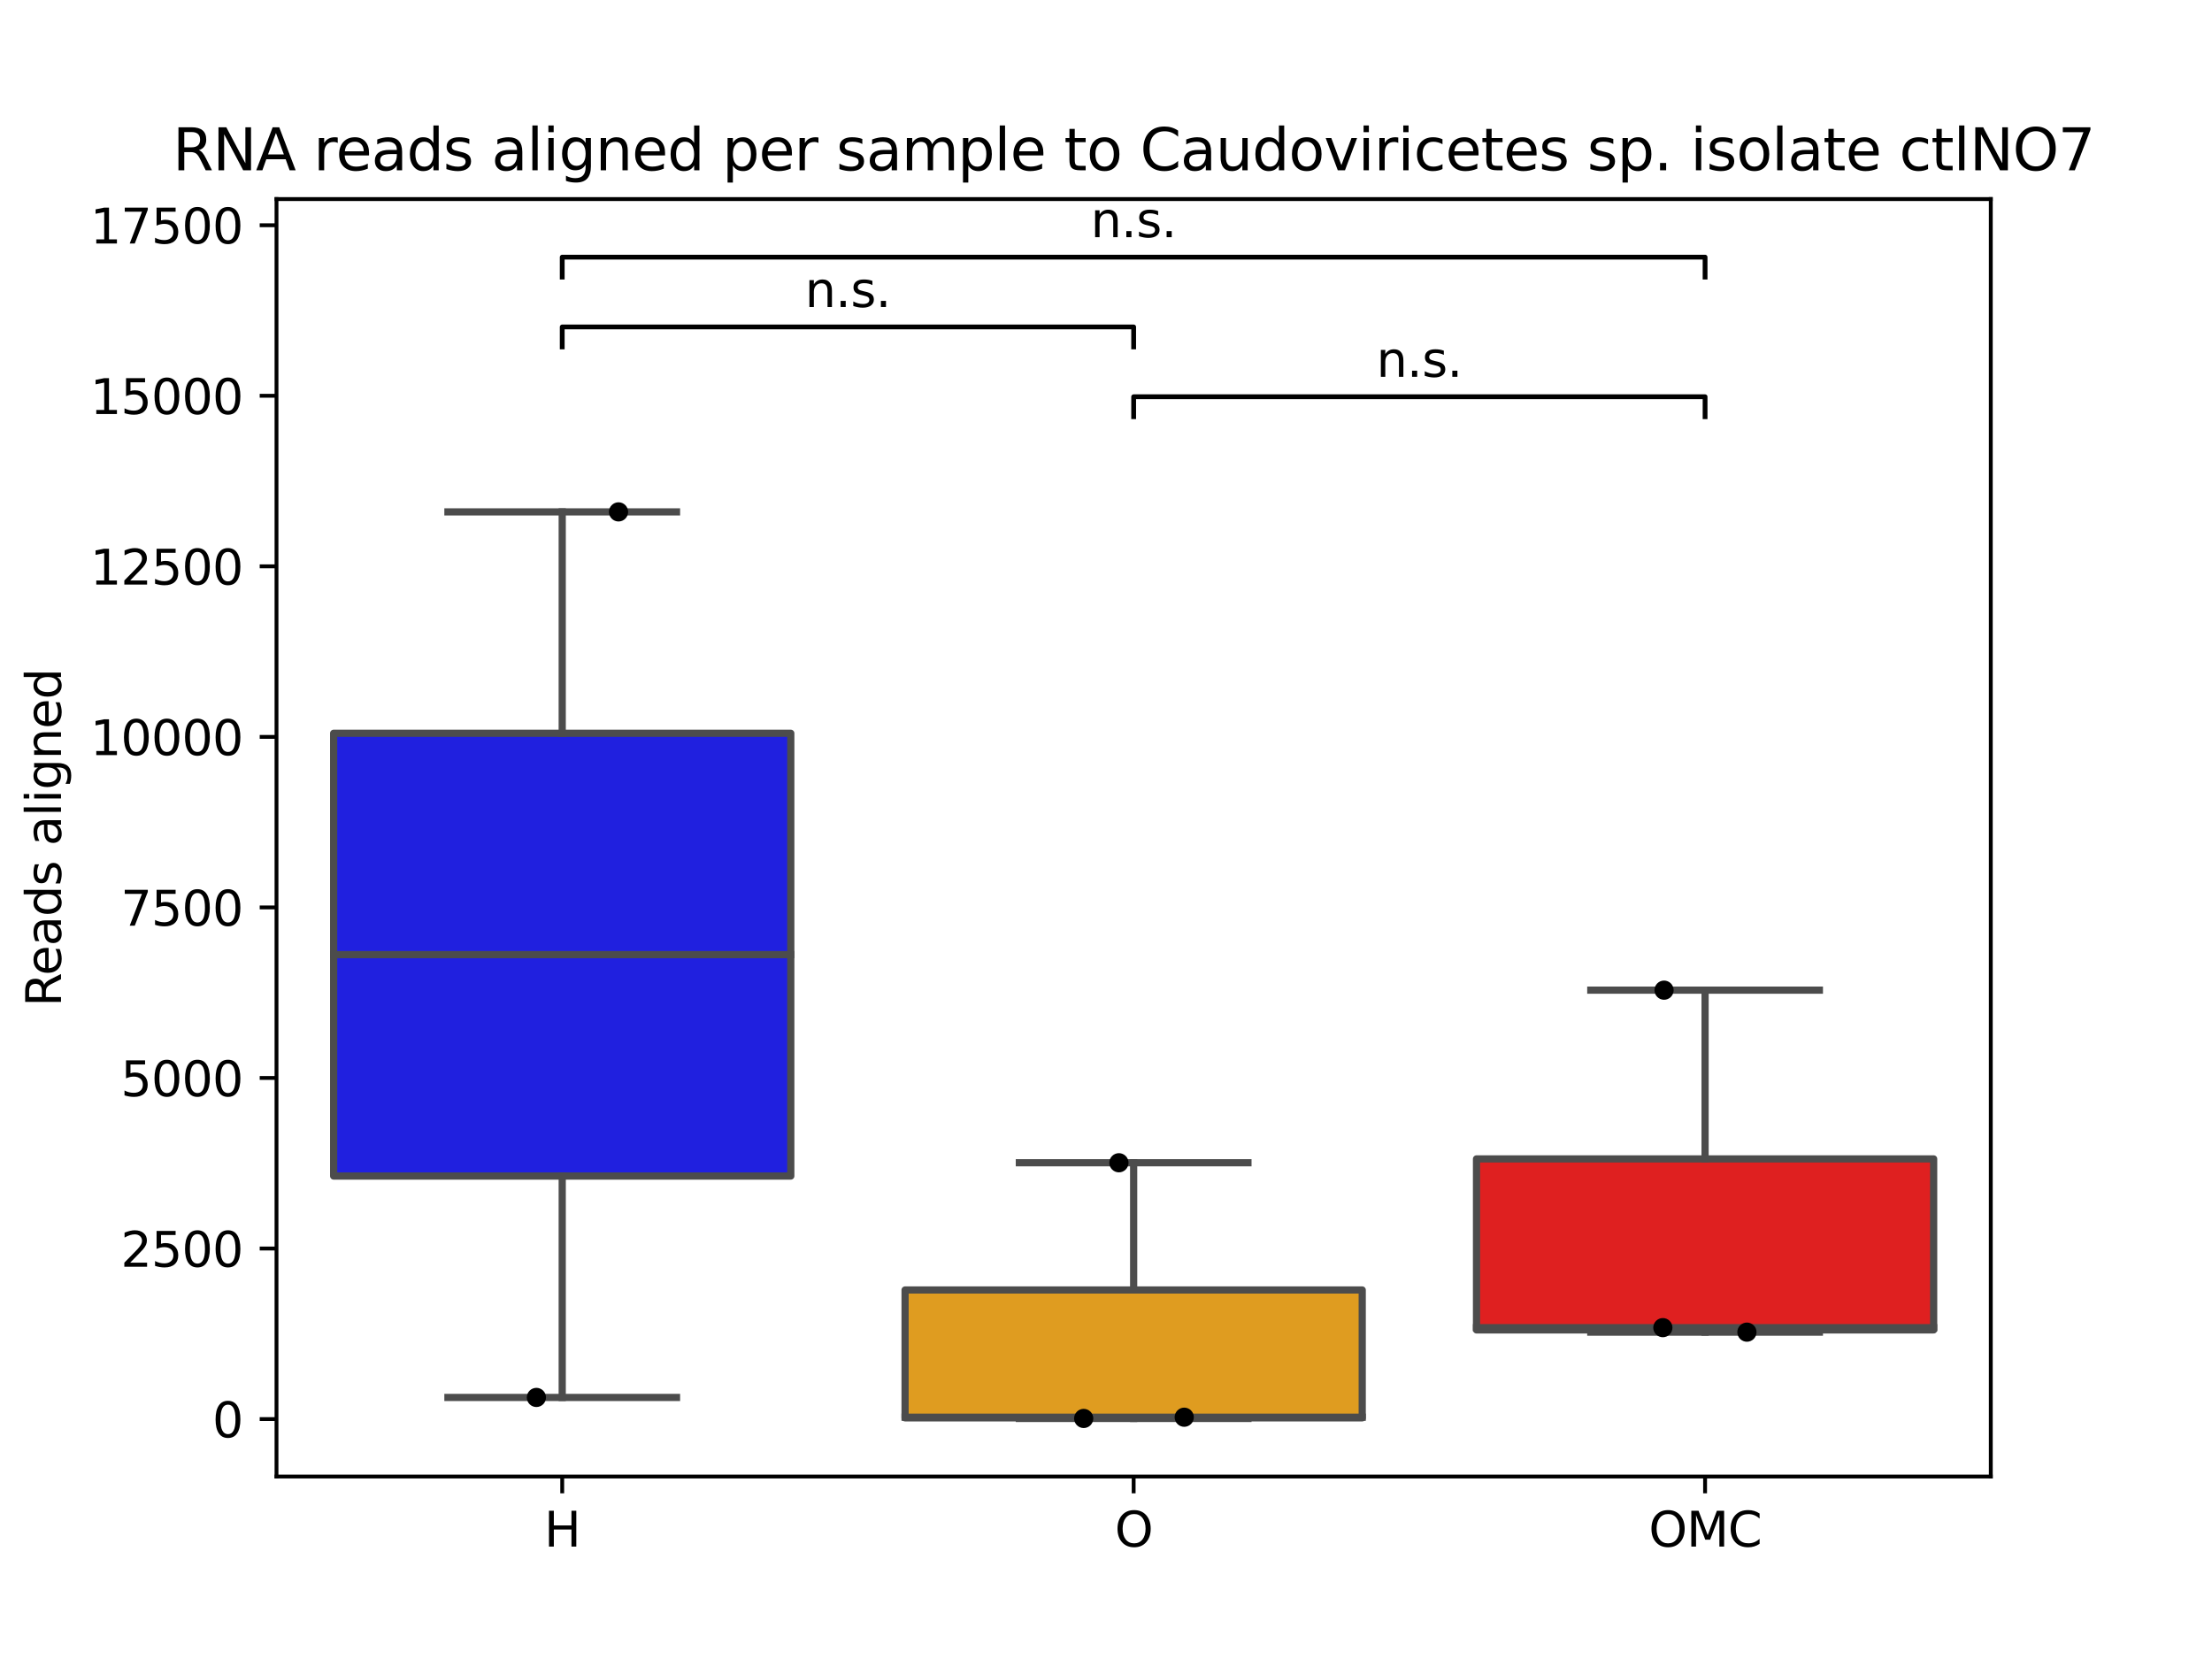 <?xml version="1.0" encoding="utf-8" standalone="no"?>
<!DOCTYPE svg PUBLIC "-//W3C//DTD SVG 1.1//EN"
  "http://www.w3.org/Graphics/SVG/1.1/DTD/svg11.dtd">
<svg xmlns:xlink="http://www.w3.org/1999/xlink" width="460.8pt" height="345.6pt" viewBox="0 0 460.8 345.6" xmlns="http://www.w3.org/2000/svg" version="1.1">
 <defs>
  <style type="text/css">*{stroke-linejoin: round; stroke-linecap: butt}</style>
 </defs>
 <g id="figure_1">
  <g id="patch_1">
   <path d="M 0 345.6 
L 460.8 345.6 
L 460.8 0 
L 0 0 
z
" style="fill: #ffffff"/>
  </g>
  <g id="axes_1">
   <g id="patch_2">
    <path d="M 57.6 307.584 
L 414.72 307.584 
L 414.72 41.472 
L 57.6 41.472 
z
" style="fill: #ffffff"/>
   </g>
   <g id="patch_3">
    <path d="M 69.504 244.992 
L 164.736 244.992 
L 164.736 152.754 
L 69.504 152.754 
L 69.504 244.992 
z
" clip-path="url(#p92c268000f)" style="fill: #2020df; stroke: #4c4c4c; stroke-width: 1.5; stroke-linejoin: miter"/>
   </g>
   <g id="patch_4">
    <path d="M 188.544 295.36 
L 283.776 295.36 
L 283.776 268.728 
L 188.544 268.728 
L 188.544 295.36 
z
" clip-path="url(#p92c268000f)" style="fill: #df9c20; stroke: #4c4c4c; stroke-width: 1.5; stroke-linejoin: miter"/>
   </g>
   <g id="patch_5">
    <path d="M 307.584 277.042 
L 402.816 277.042 
L 402.816 241.422 
L 307.584 241.422 
L 307.584 277.042 
z
" clip-path="url(#p92c268000f)" style="fill: #df2020; stroke: #4c4c4c; stroke-width: 1.5; stroke-linejoin: miter"/>
   </g>
   <g id="matplotlib.axis_1">
    <g id="xtick_1">
     <g id="line2d_1">
      <defs>
       <path id="mf9fef8a814" d="M 0 0 
L 0 3.5 
" style="stroke: #000000; stroke-width: 0.8"/>
      </defs>
      <g>
       <use xlink:href="#mf9fef8a814" x="117.12" y="307.584" style="stroke: #000000; stroke-width: 0.8"/>
      </g>
     </g>
     <g id="text_1">
      <!-- H -->
      <g transform="translate(113.36 322.182) scale(0.1 -0.1)">
       <defs>
        <path id="DejaVuSans-48" d="M 628 4666 
L 1259 4666 
L 1259 2753 
L 3553 2753 
L 3553 4666 
L 4184 4666 
L 4184 0 
L 3553 0 
L 3553 2222 
L 1259 2222 
L 1259 0 
L 628 0 
L 628 4666 
z
" transform="scale(0.016)"/>
       </defs>
       <use xlink:href="#DejaVuSans-48"/>
      </g>
     </g>
    </g>
    <g id="xtick_2">
     <g id="line2d_2">
      <g>
       <use xlink:href="#mf9fef8a814" x="236.16" y="307.584" style="stroke: #000000; stroke-width: 0.8"/>
      </g>
     </g>
     <g id="text_2">
      <!-- O -->
      <g transform="translate(232.224 322.182) scale(0.1 -0.1)">
       <defs>
        <path id="DejaVuSans-4f" d="M 2522 4238 
Q 1834 4238 1429 3725 
Q 1025 3213 1025 2328 
Q 1025 1447 1429 934 
Q 1834 422 2522 422 
Q 3209 422 3611 934 
Q 4013 1447 4013 2328 
Q 4013 3213 3611 3725 
Q 3209 4238 2522 4238 
z
M 2522 4750 
Q 3503 4750 4090 4092 
Q 4678 3434 4678 2328 
Q 4678 1225 4090 567 
Q 3503 -91 2522 -91 
Q 1538 -91 948 565 
Q 359 1222 359 2328 
Q 359 3434 948 4092 
Q 1538 4750 2522 4750 
z
" transform="scale(0.016)"/>
       </defs>
       <use xlink:href="#DejaVuSans-4f"/>
      </g>
     </g>
    </g>
    <g id="xtick_3">
     <g id="line2d_3">
      <g>
       <use xlink:href="#mf9fef8a814" x="355.2" y="307.584" style="stroke: #000000; stroke-width: 0.8"/>
      </g>
     </g>
     <g id="text_3">
      <!-- OMC -->
      <g transform="translate(343.459 322.182) scale(0.1 -0.1)">
       <defs>
        <path id="DejaVuSans-4d" d="M 628 4666 
L 1569 4666 
L 2759 1491 
L 3956 4666 
L 4897 4666 
L 4897 0 
L 4281 0 
L 4281 4097 
L 3078 897 
L 2444 897 
L 1241 4097 
L 1241 0 
L 628 0 
L 628 4666 
z
" transform="scale(0.016)"/>
        <path id="DejaVuSans-43" d="M 4122 4306 
L 4122 3641 
Q 3803 3938 3442 4084 
Q 3081 4231 2675 4231 
Q 1875 4231 1450 3742 
Q 1025 3253 1025 2328 
Q 1025 1406 1450 917 
Q 1875 428 2675 428 
Q 3081 428 3442 575 
Q 3803 722 4122 1019 
L 4122 359 
Q 3791 134 3420 21 
Q 3050 -91 2638 -91 
Q 1578 -91 968 557 
Q 359 1206 359 2328 
Q 359 3453 968 4101 
Q 1578 4750 2638 4750 
Q 3056 4750 3426 4639 
Q 3797 4528 4122 4306 
z
" transform="scale(0.016)"/>
       </defs>
       <use xlink:href="#DejaVuSans-4f"/>
       <use xlink:href="#DejaVuSans-4d" x="78.711"/>
       <use xlink:href="#DejaVuSans-43" x="164.99"/>
      </g>
     </g>
    </g>
   </g>
   <g id="matplotlib.axis_2">
    <g id="ytick_1">
     <g id="line2d_4">
      <defs>
       <path id="ma6d0760b9c" d="M 0 0 
L -3.5 0 
" style="stroke: #000000; stroke-width: 0.8"/>
      </defs>
      <g>
       <use xlink:href="#ma6d0760b9c" x="57.6" y="295.616" style="stroke: #000000; stroke-width: 0.8"/>
      </g>
     </g>
     <g id="text_4">
      <!-- 0 -->
      <g transform="translate(44.237 299.415) scale(0.1 -0.1)">
       <defs>
        <path id="DejaVuSans-30" d="M 2034 4250 
Q 1547 4250 1301 3770 
Q 1056 3291 1056 2328 
Q 1056 1369 1301 889 
Q 1547 409 2034 409 
Q 2525 409 2770 889 
Q 3016 1369 3016 2328 
Q 3016 3291 2770 3770 
Q 2525 4250 2034 4250 
z
M 2034 4750 
Q 2819 4750 3233 4129 
Q 3647 3509 3647 2328 
Q 3647 1150 3233 529 
Q 2819 -91 2034 -91 
Q 1250 -91 836 529 
Q 422 1150 422 2328 
Q 422 3509 836 4129 
Q 1250 4750 2034 4750 
z
" transform="scale(0.016)"/>
       </defs>
       <use xlink:href="#DejaVuSans-30"/>
      </g>
     </g>
    </g>
    <g id="ytick_2">
     <g id="line2d_5">
      <g>
       <use xlink:href="#ma6d0760b9c" x="57.6" y="260.088" style="stroke: #000000; stroke-width: 0.8"/>
      </g>
     </g>
     <g id="text_5">
      <!-- 2500 -->
      <g transform="translate(25.15 263.887) scale(0.1 -0.1)">
       <defs>
        <path id="DejaVuSans-32" d="M 1228 531 
L 3431 531 
L 3431 0 
L 469 0 
L 469 531 
Q 828 903 1448 1529 
Q 2069 2156 2228 2338 
Q 2531 2678 2651 2914 
Q 2772 3150 2772 3378 
Q 2772 3750 2511 3984 
Q 2250 4219 1831 4219 
Q 1534 4219 1204 4116 
Q 875 4013 500 3803 
L 500 4441 
Q 881 4594 1212 4672 
Q 1544 4750 1819 4750 
Q 2544 4750 2975 4387 
Q 3406 4025 3406 3419 
Q 3406 3131 3298 2873 
Q 3191 2616 2906 2266 
Q 2828 2175 2409 1742 
Q 1991 1309 1228 531 
z
" transform="scale(0.016)"/>
        <path id="DejaVuSans-35" d="M 691 4666 
L 3169 4666 
L 3169 4134 
L 1269 4134 
L 1269 2991 
Q 1406 3038 1543 3061 
Q 1681 3084 1819 3084 
Q 2600 3084 3056 2656 
Q 3513 2228 3513 1497 
Q 3513 744 3044 326 
Q 2575 -91 1722 -91 
Q 1428 -91 1123 -41 
Q 819 9 494 109 
L 494 744 
Q 775 591 1075 516 
Q 1375 441 1709 441 
Q 2250 441 2565 725 
Q 2881 1009 2881 1497 
Q 2881 1984 2565 2268 
Q 2250 2553 1709 2553 
Q 1456 2553 1204 2497 
Q 953 2441 691 2322 
L 691 4666 
z
" transform="scale(0.016)"/>
       </defs>
       <use xlink:href="#DejaVuSans-32"/>
       <use xlink:href="#DejaVuSans-35" x="63.623"/>
       <use xlink:href="#DejaVuSans-30" x="127.246"/>
       <use xlink:href="#DejaVuSans-30" x="190.869"/>
      </g>
     </g>
    </g>
    <g id="ytick_3">
     <g id="line2d_6">
      <g>
       <use xlink:href="#ma6d0760b9c" x="57.6" y="224.56" style="stroke: #000000; stroke-width: 0.8"/>
      </g>
     </g>
     <g id="text_6">
      <!-- 5000 -->
      <g transform="translate(25.15 228.359) scale(0.1 -0.1)">
       <use xlink:href="#DejaVuSans-35"/>
       <use xlink:href="#DejaVuSans-30" x="63.623"/>
       <use xlink:href="#DejaVuSans-30" x="127.246"/>
       <use xlink:href="#DejaVuSans-30" x="190.869"/>
      </g>
     </g>
    </g>
    <g id="ytick_4">
     <g id="line2d_7">
      <g>
       <use xlink:href="#ma6d0760b9c" x="57.6" y="189.032" style="stroke: #000000; stroke-width: 0.8"/>
      </g>
     </g>
     <g id="text_7">
      <!-- 7500 -->
      <g transform="translate(25.15 192.831) scale(0.1 -0.1)">
       <defs>
        <path id="DejaVuSans-37" d="M 525 4666 
L 3525 4666 
L 3525 4397 
L 1831 0 
L 1172 0 
L 2766 4134 
L 525 4134 
L 525 4666 
z
" transform="scale(0.016)"/>
       </defs>
       <use xlink:href="#DejaVuSans-37"/>
       <use xlink:href="#DejaVuSans-35" x="63.623"/>
       <use xlink:href="#DejaVuSans-30" x="127.246"/>
       <use xlink:href="#DejaVuSans-30" x="190.869"/>
      </g>
     </g>
    </g>
    <g id="ytick_5">
     <g id="line2d_8">
      <g>
       <use xlink:href="#ma6d0760b9c" x="57.6" y="153.504" style="stroke: #000000; stroke-width: 0.8"/>
      </g>
     </g>
     <g id="text_8">
      <!-- 10000 -->
      <g transform="translate(18.788 157.303) scale(0.1 -0.1)">
       <defs>
        <path id="DejaVuSans-31" d="M 794 531 
L 1825 531 
L 1825 4091 
L 703 3866 
L 703 4441 
L 1819 4666 
L 2450 4666 
L 2450 531 
L 3481 531 
L 3481 0 
L 794 0 
L 794 531 
z
" transform="scale(0.016)"/>
       </defs>
       <use xlink:href="#DejaVuSans-31"/>
       <use xlink:href="#DejaVuSans-30" x="63.623"/>
       <use xlink:href="#DejaVuSans-30" x="127.246"/>
       <use xlink:href="#DejaVuSans-30" x="190.869"/>
       <use xlink:href="#DejaVuSans-30" x="254.492"/>
      </g>
     </g>
    </g>
    <g id="ytick_6">
     <g id="line2d_9">
      <g>
       <use xlink:href="#ma6d0760b9c" x="57.6" y="117.976" style="stroke: #000000; stroke-width: 0.8"/>
      </g>
     </g>
     <g id="text_9">
      <!-- 12500 -->
      <g transform="translate(18.788 121.775) scale(0.1 -0.1)">
       <use xlink:href="#DejaVuSans-31"/>
       <use xlink:href="#DejaVuSans-32" x="63.623"/>
       <use xlink:href="#DejaVuSans-35" x="127.246"/>
       <use xlink:href="#DejaVuSans-30" x="190.869"/>
       <use xlink:href="#DejaVuSans-30" x="254.492"/>
      </g>
     </g>
    </g>
    <g id="ytick_7">
     <g id="line2d_10">
      <g>
       <use xlink:href="#ma6d0760b9c" x="57.6" y="82.448" style="stroke: #000000; stroke-width: 0.8"/>
      </g>
     </g>
     <g id="text_10">
      <!-- 15000 -->
      <g transform="translate(18.788 86.247) scale(0.1 -0.1)">
       <use xlink:href="#DejaVuSans-31"/>
       <use xlink:href="#DejaVuSans-35" x="63.623"/>
       <use xlink:href="#DejaVuSans-30" x="127.246"/>
       <use xlink:href="#DejaVuSans-30" x="190.869"/>
       <use xlink:href="#DejaVuSans-30" x="254.492"/>
      </g>
     </g>
    </g>
    <g id="ytick_8">
     <g id="line2d_11">
      <g>
       <use xlink:href="#ma6d0760b9c" x="57.6" y="46.92" style="stroke: #000000; stroke-width: 0.8"/>
      </g>
     </g>
     <g id="text_11">
      <!-- 17500 -->
      <g transform="translate(18.788 50.719) scale(0.1 -0.1)">
       <use xlink:href="#DejaVuSans-31"/>
       <use xlink:href="#DejaVuSans-37" x="63.623"/>
       <use xlink:href="#DejaVuSans-35" x="127.246"/>
       <use xlink:href="#DejaVuSans-30" x="190.869"/>
       <use xlink:href="#DejaVuSans-30" x="254.492"/>
      </g>
     </g>
    </g>
    <g id="text_12">
     <!-- Reads aligned -->
     <g transform="translate(12.708 209.722) rotate(-90) scale(0.1 -0.1)">
      <defs>
       <path id="DejaVuSans-52" d="M 2841 2188 
Q 3044 2119 3236 1894 
Q 3428 1669 3622 1275 
L 4263 0 
L 3584 0 
L 2988 1197 
Q 2756 1666 2539 1819 
Q 2322 1972 1947 1972 
L 1259 1972 
L 1259 0 
L 628 0 
L 628 4666 
L 2053 4666 
Q 2853 4666 3247 4331 
Q 3641 3997 3641 3322 
Q 3641 2881 3436 2590 
Q 3231 2300 2841 2188 
z
M 1259 4147 
L 1259 2491 
L 2053 2491 
Q 2509 2491 2742 2702 
Q 2975 2913 2975 3322 
Q 2975 3731 2742 3939 
Q 2509 4147 2053 4147 
L 1259 4147 
z
" transform="scale(0.016)"/>
       <path id="DejaVuSans-65" d="M 3597 1894 
L 3597 1613 
L 953 1613 
Q 991 1019 1311 708 
Q 1631 397 2203 397 
Q 2534 397 2845 478 
Q 3156 559 3463 722 
L 3463 178 
Q 3153 47 2828 -22 
Q 2503 -91 2169 -91 
Q 1331 -91 842 396 
Q 353 884 353 1716 
Q 353 2575 817 3079 
Q 1281 3584 2069 3584 
Q 2775 3584 3186 3129 
Q 3597 2675 3597 1894 
z
M 3022 2063 
Q 3016 2534 2758 2815 
Q 2500 3097 2075 3097 
Q 1594 3097 1305 2825 
Q 1016 2553 972 2059 
L 3022 2063 
z
" transform="scale(0.016)"/>
       <path id="DejaVuSans-61" d="M 2194 1759 
Q 1497 1759 1228 1600 
Q 959 1441 959 1056 
Q 959 750 1161 570 
Q 1363 391 1709 391 
Q 2188 391 2477 730 
Q 2766 1069 2766 1631 
L 2766 1759 
L 2194 1759 
z
M 3341 1997 
L 3341 0 
L 2766 0 
L 2766 531 
Q 2569 213 2275 61 
Q 1981 -91 1556 -91 
Q 1019 -91 701 211 
Q 384 513 384 1019 
Q 384 1609 779 1909 
Q 1175 2209 1959 2209 
L 2766 2209 
L 2766 2266 
Q 2766 2663 2505 2880 
Q 2244 3097 1772 3097 
Q 1472 3097 1187 3025 
Q 903 2953 641 2809 
L 641 3341 
Q 956 3463 1253 3523 
Q 1550 3584 1831 3584 
Q 2591 3584 2966 3190 
Q 3341 2797 3341 1997 
z
" transform="scale(0.016)"/>
       <path id="DejaVuSans-64" d="M 2906 2969 
L 2906 4863 
L 3481 4863 
L 3481 0 
L 2906 0 
L 2906 525 
Q 2725 213 2448 61 
Q 2172 -91 1784 -91 
Q 1150 -91 751 415 
Q 353 922 353 1747 
Q 353 2572 751 3078 
Q 1150 3584 1784 3584 
Q 2172 3584 2448 3432 
Q 2725 3281 2906 2969 
z
M 947 1747 
Q 947 1113 1208 752 
Q 1469 391 1925 391 
Q 2381 391 2643 752 
Q 2906 1113 2906 1747 
Q 2906 2381 2643 2742 
Q 2381 3103 1925 3103 
Q 1469 3103 1208 2742 
Q 947 2381 947 1747 
z
" transform="scale(0.016)"/>
       <path id="DejaVuSans-73" d="M 2834 3397 
L 2834 2853 
Q 2591 2978 2328 3040 
Q 2066 3103 1784 3103 
Q 1356 3103 1142 2972 
Q 928 2841 928 2578 
Q 928 2378 1081 2264 
Q 1234 2150 1697 2047 
L 1894 2003 
Q 2506 1872 2764 1633 
Q 3022 1394 3022 966 
Q 3022 478 2636 193 
Q 2250 -91 1575 -91 
Q 1294 -91 989 -36 
Q 684 19 347 128 
L 347 722 
Q 666 556 975 473 
Q 1284 391 1588 391 
Q 1994 391 2212 530 
Q 2431 669 2431 922 
Q 2431 1156 2273 1281 
Q 2116 1406 1581 1522 
L 1381 1569 
Q 847 1681 609 1914 
Q 372 2147 372 2553 
Q 372 3047 722 3315 
Q 1072 3584 1716 3584 
Q 2034 3584 2315 3537 
Q 2597 3491 2834 3397 
z
" transform="scale(0.016)"/>
       <path id="DejaVuSans-20" transform="scale(0.016)"/>
       <path id="DejaVuSans-6c" d="M 603 4863 
L 1178 4863 
L 1178 0 
L 603 0 
L 603 4863 
z
" transform="scale(0.016)"/>
       <path id="DejaVuSans-69" d="M 603 3500 
L 1178 3500 
L 1178 0 
L 603 0 
L 603 3500 
z
M 603 4863 
L 1178 4863 
L 1178 4134 
L 603 4134 
L 603 4863 
z
" transform="scale(0.016)"/>
       <path id="DejaVuSans-67" d="M 2906 1791 
Q 2906 2416 2648 2759 
Q 2391 3103 1925 3103 
Q 1463 3103 1205 2759 
Q 947 2416 947 1791 
Q 947 1169 1205 825 
Q 1463 481 1925 481 
Q 2391 481 2648 825 
Q 2906 1169 2906 1791 
z
M 3481 434 
Q 3481 -459 3084 -895 
Q 2688 -1331 1869 -1331 
Q 1566 -1331 1297 -1286 
Q 1028 -1241 775 -1147 
L 775 -588 
Q 1028 -725 1275 -790 
Q 1522 -856 1778 -856 
Q 2344 -856 2625 -561 
Q 2906 -266 2906 331 
L 2906 616 
Q 2728 306 2450 153 
Q 2172 0 1784 0 
Q 1141 0 747 490 
Q 353 981 353 1791 
Q 353 2603 747 3093 
Q 1141 3584 1784 3584 
Q 2172 3584 2450 3431 
Q 2728 3278 2906 2969 
L 2906 3500 
L 3481 3500 
L 3481 434 
z
" transform="scale(0.016)"/>
       <path id="DejaVuSans-6e" d="M 3513 2113 
L 3513 0 
L 2938 0 
L 2938 2094 
Q 2938 2591 2744 2837 
Q 2550 3084 2163 3084 
Q 1697 3084 1428 2787 
Q 1159 2491 1159 1978 
L 1159 0 
L 581 0 
L 581 3500 
L 1159 3500 
L 1159 2956 
Q 1366 3272 1645 3428 
Q 1925 3584 2291 3584 
Q 2894 3584 3203 3211 
Q 3513 2838 3513 2113 
z
" transform="scale(0.016)"/>
      </defs>
      <use xlink:href="#DejaVuSans-52"/>
      <use xlink:href="#DejaVuSans-65" x="64.982"/>
      <use xlink:href="#DejaVuSans-61" x="126.506"/>
      <use xlink:href="#DejaVuSans-64" x="187.785"/>
      <use xlink:href="#DejaVuSans-73" x="251.262"/>
      <use xlink:href="#DejaVuSans-20" x="303.361"/>
      <use xlink:href="#DejaVuSans-61" x="335.148"/>
      <use xlink:href="#DejaVuSans-6c" x="396.428"/>
      <use xlink:href="#DejaVuSans-69" x="424.211"/>
      <use xlink:href="#DejaVuSans-67" x="451.994"/>
      <use xlink:href="#DejaVuSans-6e" x="515.471"/>
      <use xlink:href="#DejaVuSans-65" x="578.85"/>
      <use xlink:href="#DejaVuSans-64" x="640.373"/>
     </g>
    </g>
   </g>
   <g id="line2d_12">
    <path d="M 117.12 244.992 
L 117.12 291.111 
" clip-path="url(#p92c268000f)" style="fill: none; stroke: #4c4c4c; stroke-width: 1.5; stroke-linecap: square"/>
   </g>
   <g id="line2d_13">
    <path d="M 117.12 152.754 
L 117.12 106.636 
" clip-path="url(#p92c268000f)" style="fill: none; stroke: #4c4c4c; stroke-width: 1.5; stroke-linecap: square"/>
   </g>
   <g id="line2d_14">
    <path d="M 93.312 291.111 
L 140.928 291.111 
" clip-path="url(#p92c268000f)" style="fill: none; stroke: #4c4c4c; stroke-width: 1.5; stroke-linecap: square"/>
   </g>
   <g id="line2d_15">
    <path d="M 93.312 106.636 
L 140.928 106.636 
" clip-path="url(#p92c268000f)" style="fill: none; stroke: #4c4c4c; stroke-width: 1.5; stroke-linecap: square"/>
   </g>
   <g id="line2d_16">
    <path d="M 236.16 295.36 
L 236.16 295.488 
" clip-path="url(#p92c268000f)" style="fill: none; stroke: #4c4c4c; stroke-width: 1.5; stroke-linecap: square"/>
   </g>
   <g id="line2d_17">
    <path d="M 236.16 268.728 
L 236.16 242.224 
" clip-path="url(#p92c268000f)" style="fill: none; stroke: #4c4c4c; stroke-width: 1.5; stroke-linecap: square"/>
   </g>
   <g id="line2d_18">
    <path d="M 212.352 295.488 
L 259.968 295.488 
" clip-path="url(#p92c268000f)" style="fill: none; stroke: #4c4c4c; stroke-width: 1.5; stroke-linecap: square"/>
   </g>
   <g id="line2d_19">
    <path d="M 212.352 242.224 
L 259.968 242.224 
" clip-path="url(#p92c268000f)" style="fill: none; stroke: #4c4c4c; stroke-width: 1.5; stroke-linecap: square"/>
   </g>
   <g id="line2d_20">
    <path d="M 355.2 277.042 
L 355.2 277.511 
" clip-path="url(#p92c268000f)" style="fill: none; stroke: #4c4c4c; stroke-width: 1.5; stroke-linecap: square"/>
   </g>
   <g id="line2d_21">
    <path d="M 355.2 241.422 
L 355.2 206.27 
" clip-path="url(#p92c268000f)" style="fill: none; stroke: #4c4c4c; stroke-width: 1.5; stroke-linecap: square"/>
   </g>
   <g id="line2d_22">
    <path d="M 331.392 277.511 
L 379.008 277.511 
" clip-path="url(#p92c268000f)" style="fill: none; stroke: #4c4c4c; stroke-width: 1.5; stroke-linecap: square"/>
   </g>
   <g id="line2d_23">
    <path d="M 331.392 206.27 
L 379.008 206.27 
" clip-path="url(#p92c268000f)" style="fill: none; stroke: #4c4c4c; stroke-width: 1.5; stroke-linecap: square"/>
   </g>
   <g id="line2d_24">
    <path d="M 117.12 57.723 
L 117.12 53.568 
L 355.2 53.568 
L 355.2 57.723 
" clip-path="url(#p92c268000f)" style="fill: none; stroke: #000000; stroke-linecap: square"/>
   </g>
   <g id="line2d_25">
    <path d="M 117.12 72.264 
L 117.12 68.11 
L 236.16 68.11 
L 236.16 72.264 
" clip-path="url(#p92c268000f)" style="fill: none; stroke: #000000; stroke-linecap: square"/>
   </g>
   <g id="line2d_26">
    <path d="M 236.16 86.806 
L 236.16 82.651 
L 355.2 82.651 
L 355.2 86.806 
" clip-path="url(#p92c268000f)" style="fill: none; stroke: #000000; stroke-linecap: square"/>
   </g>
   <g id="line2d_27">
    <path d="M 69.504 198.873 
L 164.736 198.873 
" clip-path="url(#p92c268000f)" style="fill: none; stroke: #4c4c4c; stroke-width: 1.5; stroke-linecap: square"/>
   </g>
   <g id="line2d_28">
    <path d="M 188.544 295.232 
L 283.776 295.232 
" clip-path="url(#p92c268000f)" style="fill: none; stroke: #4c4c4c; stroke-width: 1.5; stroke-linecap: square"/>
   </g>
   <g id="line2d_29">
    <path d="M 307.584 276.573 
L 402.816 276.573 
" clip-path="url(#p92c268000f)" style="fill: none; stroke: #4c4c4c; stroke-width: 1.5; stroke-linecap: square"/>
   </g>
   <g id="patch_6">
    <path d="M 57.6 307.584 
L 57.6 41.472 
" style="fill: none; stroke: #000000; stroke-width: 0.8; stroke-linejoin: miter; stroke-linecap: square"/>
   </g>
   <g id="patch_7">
    <path d="M 414.72 307.584 
L 414.72 41.472 
" style="fill: none; stroke: #000000; stroke-width: 0.8; stroke-linejoin: miter; stroke-linecap: square"/>
   </g>
   <g id="patch_8">
    <path d="M 57.6 307.584 
L 414.72 307.584 
" style="fill: none; stroke: #000000; stroke-width: 0.8; stroke-linejoin: miter; stroke-linecap: square"/>
   </g>
   <g id="patch_9">
    <path d="M 57.6 41.472 
L 414.72 41.472 
" style="fill: none; stroke: #000000; stroke-width: 0.8; stroke-linejoin: miter; stroke-linecap: square"/>
   </g>
   <g id="PathCollection_1">
    <defs>
     <path id="m17f6ac06b1" d="M 0 2 
C 0.53 2 1.039 1.789 1.414 1.414 
C 1.789 1.039 2 0.53 2 0 
C 2 -0.53 1.789 -1.039 1.414 -1.414 
C 1.039 -1.789 0.53 -2 0 -2 
C -0.53 -2 -1.039 -1.789 -1.414 -1.414 
C -1.789 -1.039 -2 -0.53 -2 0 
C -2 0.53 -1.789 1.039 -1.414 1.414 
C -1.039 1.789 -0.53 2 0 2 
z
"/>
    </defs>
    <g clip-path="url(#p92c268000f)">
     <use xlink:href="#m17f6ac06b1" x="128.851" y="106.636"/>
     <use xlink:href="#m17f6ac06b1" x="111.742" y="291.111"/>
    </g>
   </g>
   <g id="PathCollection_2">
    <g clip-path="url(#p92c268000f)">
     <use xlink:href="#m17f6ac06b1" x="233.089" y="242.224"/>
     <use xlink:href="#m17f6ac06b1" x="246.697" y="295.232"/>
     <use xlink:href="#m17f6ac06b1" x="225.752" y="295.488"/>
    </g>
   </g>
   <g id="PathCollection_3">
    <g clip-path="url(#p92c268000f)">
     <use xlink:href="#m17f6ac06b1" x="346.403" y="276.573"/>
     <use xlink:href="#m17f6ac06b1" x="346.653" y="206.27"/>
     <use xlink:href="#m17f6ac06b1" x="363.915" y="277.511"/>
    </g>
   </g>
   <g id="text_13">
    <!-- n.s. -->
    <g transform="translate(227.208 49.411) scale(0.1 -0.1)">
     <defs>
      <path id="DejaVuSans-2e" d="M 684 794 
L 1344 794 
L 1344 0 
L 684 0 
L 684 794 
z
" transform="scale(0.016)"/>
     </defs>
     <use xlink:href="#DejaVuSans-6e"/>
     <use xlink:href="#DejaVuSans-2e" x="63.379"/>
     <use xlink:href="#DejaVuSans-73" x="95.166"/>
     <use xlink:href="#DejaVuSans-2e" x="147.266"/>
    </g>
   </g>
   <g id="text_14">
    <!-- n.s. -->
    <g transform="translate(167.688 63.953) scale(0.1 -0.1)">
     <use xlink:href="#DejaVuSans-6e"/>
     <use xlink:href="#DejaVuSans-2e" x="63.379"/>
     <use xlink:href="#DejaVuSans-73" x="95.166"/>
     <use xlink:href="#DejaVuSans-2e" x="147.266"/>
    </g>
   </g>
   <g id="text_15">
    <!-- n.s. -->
    <g transform="translate(286.728 78.494) scale(0.1 -0.1)">
     <use xlink:href="#DejaVuSans-6e"/>
     <use xlink:href="#DejaVuSans-2e" x="63.379"/>
     <use xlink:href="#DejaVuSans-73" x="95.166"/>
     <use xlink:href="#DejaVuSans-2e" x="147.266"/>
    </g>
   </g>
   <g id="text_16">
    <!-- RNA reads aligned per sample to Caudoviricetes sp. isolate ctlNO7 -->
    <g transform="translate(35.97 35.472) scale(0.12 -0.12)">
     <defs>
      <path id="DejaVuSans-4e" d="M 628 4666 
L 1478 4666 
L 3547 763 
L 3547 4666 
L 4159 4666 
L 4159 0 
L 3309 0 
L 1241 3903 
L 1241 0 
L 628 0 
L 628 4666 
z
" transform="scale(0.016)"/>
      <path id="DejaVuSans-41" d="M 2188 4044 
L 1331 1722 
L 3047 1722 
L 2188 4044 
z
M 1831 4666 
L 2547 4666 
L 4325 0 
L 3669 0 
L 3244 1197 
L 1141 1197 
L 716 0 
L 50 0 
L 1831 4666 
z
" transform="scale(0.016)"/>
      <path id="DejaVuSans-72" d="M 2631 2963 
Q 2534 3019 2420 3045 
Q 2306 3072 2169 3072 
Q 1681 3072 1420 2755 
Q 1159 2438 1159 1844 
L 1159 0 
L 581 0 
L 581 3500 
L 1159 3500 
L 1159 2956 
Q 1341 3275 1631 3429 
Q 1922 3584 2338 3584 
Q 2397 3584 2469 3576 
Q 2541 3569 2628 3553 
L 2631 2963 
z
" transform="scale(0.016)"/>
      <path id="DejaVuSans-70" d="M 1159 525 
L 1159 -1331 
L 581 -1331 
L 581 3500 
L 1159 3500 
L 1159 2969 
Q 1341 3281 1617 3432 
Q 1894 3584 2278 3584 
Q 2916 3584 3314 3078 
Q 3713 2572 3713 1747 
Q 3713 922 3314 415 
Q 2916 -91 2278 -91 
Q 1894 -91 1617 61 
Q 1341 213 1159 525 
z
M 3116 1747 
Q 3116 2381 2855 2742 
Q 2594 3103 2138 3103 
Q 1681 3103 1420 2742 
Q 1159 2381 1159 1747 
Q 1159 1113 1420 752 
Q 1681 391 2138 391 
Q 2594 391 2855 752 
Q 3116 1113 3116 1747 
z
" transform="scale(0.016)"/>
      <path id="DejaVuSans-6d" d="M 3328 2828 
Q 3544 3216 3844 3400 
Q 4144 3584 4550 3584 
Q 5097 3584 5394 3201 
Q 5691 2819 5691 2113 
L 5691 0 
L 5113 0 
L 5113 2094 
Q 5113 2597 4934 2840 
Q 4756 3084 4391 3084 
Q 3944 3084 3684 2787 
Q 3425 2491 3425 1978 
L 3425 0 
L 2847 0 
L 2847 2094 
Q 2847 2600 2669 2842 
Q 2491 3084 2119 3084 
Q 1678 3084 1418 2786 
Q 1159 2488 1159 1978 
L 1159 0 
L 581 0 
L 581 3500 
L 1159 3500 
L 1159 2956 
Q 1356 3278 1631 3431 
Q 1906 3584 2284 3584 
Q 2666 3584 2933 3390 
Q 3200 3197 3328 2828 
z
" transform="scale(0.016)"/>
      <path id="DejaVuSans-74" d="M 1172 4494 
L 1172 3500 
L 2356 3500 
L 2356 3053 
L 1172 3053 
L 1172 1153 
Q 1172 725 1289 603 
Q 1406 481 1766 481 
L 2356 481 
L 2356 0 
L 1766 0 
Q 1100 0 847 248 
Q 594 497 594 1153 
L 594 3053 
L 172 3053 
L 172 3500 
L 594 3500 
L 594 4494 
L 1172 4494 
z
" transform="scale(0.016)"/>
      <path id="DejaVuSans-6f" d="M 1959 3097 
Q 1497 3097 1228 2736 
Q 959 2375 959 1747 
Q 959 1119 1226 758 
Q 1494 397 1959 397 
Q 2419 397 2687 759 
Q 2956 1122 2956 1747 
Q 2956 2369 2687 2733 
Q 2419 3097 1959 3097 
z
M 1959 3584 
Q 2709 3584 3137 3096 
Q 3566 2609 3566 1747 
Q 3566 888 3137 398 
Q 2709 -91 1959 -91 
Q 1206 -91 779 398 
Q 353 888 353 1747 
Q 353 2609 779 3096 
Q 1206 3584 1959 3584 
z
" transform="scale(0.016)"/>
      <path id="DejaVuSans-75" d="M 544 1381 
L 544 3500 
L 1119 3500 
L 1119 1403 
Q 1119 906 1312 657 
Q 1506 409 1894 409 
Q 2359 409 2629 706 
Q 2900 1003 2900 1516 
L 2900 3500 
L 3475 3500 
L 3475 0 
L 2900 0 
L 2900 538 
Q 2691 219 2414 64 
Q 2138 -91 1772 -91 
Q 1169 -91 856 284 
Q 544 659 544 1381 
z
M 1991 3584 
L 1991 3584 
z
" transform="scale(0.016)"/>
      <path id="DejaVuSans-76" d="M 191 3500 
L 800 3500 
L 1894 563 
L 2988 3500 
L 3597 3500 
L 2284 0 
L 1503 0 
L 191 3500 
z
" transform="scale(0.016)"/>
      <path id="DejaVuSans-63" d="M 3122 3366 
L 3122 2828 
Q 2878 2963 2633 3030 
Q 2388 3097 2138 3097 
Q 1578 3097 1268 2742 
Q 959 2388 959 1747 
Q 959 1106 1268 751 
Q 1578 397 2138 397 
Q 2388 397 2633 464 
Q 2878 531 3122 666 
L 3122 134 
Q 2881 22 2623 -34 
Q 2366 -91 2075 -91 
Q 1284 -91 818 406 
Q 353 903 353 1747 
Q 353 2603 823 3093 
Q 1294 3584 2113 3584 
Q 2378 3584 2631 3529 
Q 2884 3475 3122 3366 
z
" transform="scale(0.016)"/>
     </defs>
     <use xlink:href="#DejaVuSans-52"/>
     <use xlink:href="#DejaVuSans-4e" x="69.482"/>
     <use xlink:href="#DejaVuSans-41" x="144.287"/>
     <use xlink:href="#DejaVuSans-20" x="212.695"/>
     <use xlink:href="#DejaVuSans-72" x="244.482"/>
     <use xlink:href="#DejaVuSans-65" x="283.346"/>
     <use xlink:href="#DejaVuSans-61" x="344.869"/>
     <use xlink:href="#DejaVuSans-64" x="406.148"/>
     <use xlink:href="#DejaVuSans-73" x="469.625"/>
     <use xlink:href="#DejaVuSans-20" x="521.725"/>
     <use xlink:href="#DejaVuSans-61" x="553.512"/>
     <use xlink:href="#DejaVuSans-6c" x="614.791"/>
     <use xlink:href="#DejaVuSans-69" x="642.574"/>
     <use xlink:href="#DejaVuSans-67" x="670.357"/>
     <use xlink:href="#DejaVuSans-6e" x="733.834"/>
     <use xlink:href="#DejaVuSans-65" x="797.213"/>
     <use xlink:href="#DejaVuSans-64" x="858.736"/>
     <use xlink:href="#DejaVuSans-20" x="922.213"/>
     <use xlink:href="#DejaVuSans-70" x="954"/>
     <use xlink:href="#DejaVuSans-65" x="1017.477"/>
     <use xlink:href="#DejaVuSans-72" x="1079"/>
     <use xlink:href="#DejaVuSans-20" x="1120.113"/>
     <use xlink:href="#DejaVuSans-73" x="1151.9"/>
     <use xlink:href="#DejaVuSans-61" x="1204"/>
     <use xlink:href="#DejaVuSans-6d" x="1265.279"/>
     <use xlink:href="#DejaVuSans-70" x="1362.691"/>
     <use xlink:href="#DejaVuSans-6c" x="1426.168"/>
     <use xlink:href="#DejaVuSans-65" x="1453.951"/>
     <use xlink:href="#DejaVuSans-20" x="1515.475"/>
     <use xlink:href="#DejaVuSans-74" x="1547.262"/>
     <use xlink:href="#DejaVuSans-6f" x="1586.471"/>
     <use xlink:href="#DejaVuSans-20" x="1647.652"/>
     <use xlink:href="#DejaVuSans-43" x="1679.439"/>
     <use xlink:href="#DejaVuSans-61" x="1749.264"/>
     <use xlink:href="#DejaVuSans-75" x="1810.543"/>
     <use xlink:href="#DejaVuSans-64" x="1873.922"/>
     <use xlink:href="#DejaVuSans-6f" x="1937.398"/>
     <use xlink:href="#DejaVuSans-76" x="1998.58"/>
     <use xlink:href="#DejaVuSans-69" x="2057.76"/>
     <use xlink:href="#DejaVuSans-72" x="2085.543"/>
     <use xlink:href="#DejaVuSans-69" x="2126.656"/>
     <use xlink:href="#DejaVuSans-63" x="2154.439"/>
     <use xlink:href="#DejaVuSans-65" x="2209.42"/>
     <use xlink:href="#DejaVuSans-74" x="2270.943"/>
     <use xlink:href="#DejaVuSans-65" x="2310.152"/>
     <use xlink:href="#DejaVuSans-73" x="2371.676"/>
     <use xlink:href="#DejaVuSans-20" x="2423.775"/>
     <use xlink:href="#DejaVuSans-73" x="2455.562"/>
     <use xlink:href="#DejaVuSans-70" x="2507.662"/>
     <use xlink:href="#DejaVuSans-2e" x="2571.139"/>
     <use xlink:href="#DejaVuSans-20" x="2602.926"/>
     <use xlink:href="#DejaVuSans-69" x="2634.713"/>
     <use xlink:href="#DejaVuSans-73" x="2662.496"/>
     <use xlink:href="#DejaVuSans-6f" x="2714.596"/>
     <use xlink:href="#DejaVuSans-6c" x="2775.777"/>
     <use xlink:href="#DejaVuSans-61" x="2803.561"/>
     <use xlink:href="#DejaVuSans-74" x="2864.84"/>
     <use xlink:href="#DejaVuSans-65" x="2904.049"/>
     <use xlink:href="#DejaVuSans-20" x="2965.572"/>
     <use xlink:href="#DejaVuSans-63" x="2997.359"/>
     <use xlink:href="#DejaVuSans-74" x="3052.34"/>
     <use xlink:href="#DejaVuSans-6c" x="3091.549"/>
     <use xlink:href="#DejaVuSans-4e" x="3119.332"/>
     <use xlink:href="#DejaVuSans-4f" x="3194.137"/>
     <use xlink:href="#DejaVuSans-37" x="3272.848"/>
    </g>
   </g>
  </g>
 </g>
 <defs>
  <clipPath id="p92c268000f">
   <rect x="57.6" y="41.472" width="357.12" height="266.112"/>
  </clipPath>
 </defs>
</svg>
